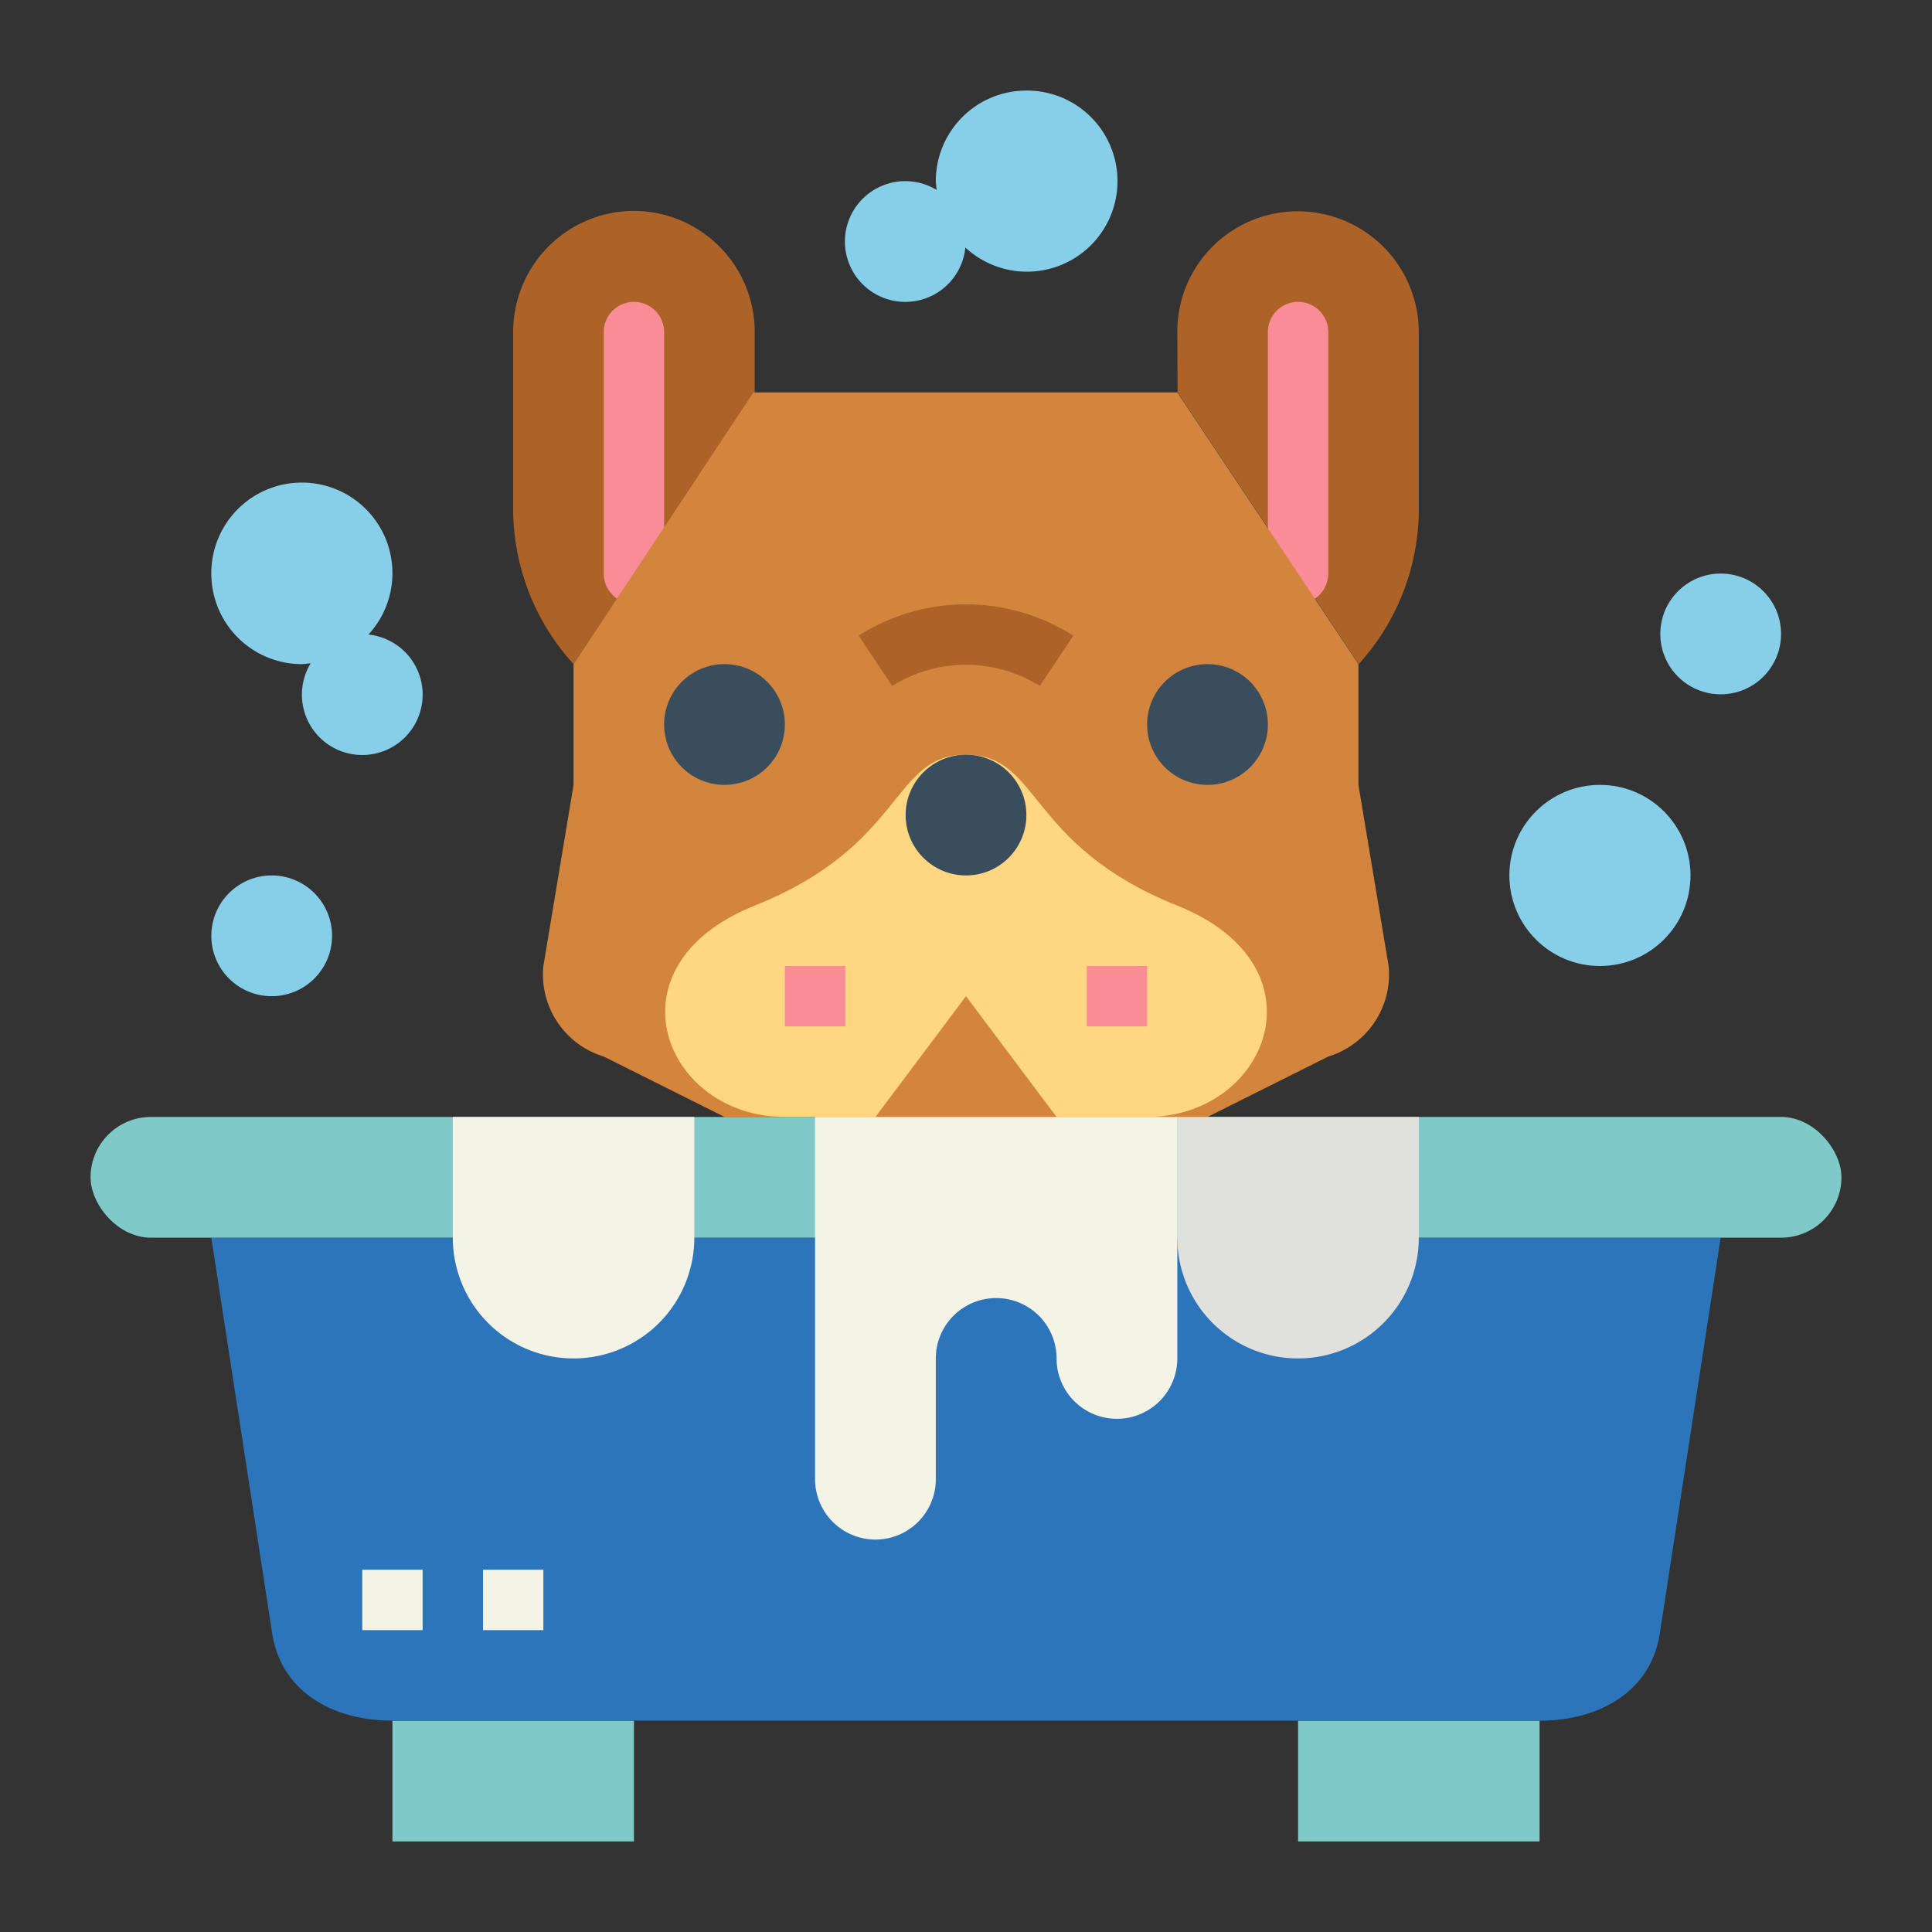 <svg xmlns="http://www.w3.org/2000/svg" height="512" viewBox="0 0 64 64" width="512"><rect x="0" y="0" width="64" height="64" fill="#333333" stroke="none"/><g id="flat"><path d="m25 13v-2a4.01 4.01 0 0 0 -4.015-4.014 4.009 4.009 0 0 0 -3.985 4.014v6a7.651 7.651 0 0 0 2 5z" fill="#ad6327"></path><path d="m21 20a1 1 0 0 1 -1-1v-8a1 1 0 0 1 2 0v8a1 1 0 0 1 -1 1z" fill="#f98c96"></path><path d="m39.009 13-.009-2a3.985 3.985 0 0 1 4-4h.005a4.01 4.01 0 0 1 3.995 4v6a7.666 7.666 0 0 1 -1.991 5z" fill="#ad6327"></path><path d="m43 20a1 1 0 0 1 -1-1v-8a1 1 0 0 1 2 0v8a1 1 0 0 1 -1 1z" fill="#f98c96"></path><path d="m45 22-6-9h-14.043l-5.957 9v4l-1 6a2.843 2.843 0 0 0 2 3l4 2h16l4-2a2.843 2.843 0 0 0 2-3l-1-6z" fill="#d3843d"></path><path d="m39 30c-5-2-4.525-5-7-5s-2 3-7 5-3 7 1 7h3l3-4 3 4h3c4 0 6-5 1-7z" fill="#ffd782"></path><path d="m40 26a2 2 0 1 1 2-2 2 2 0 0 1 -2 2z" fill="#394d5c"></path><path d="m24 26a2 2 0 1 1 2-2 2 2 0 0 1 -2 2z" fill="#394d5c"></path><circle cx="32" cy="27" fill="#394d5c" r="2"></circle><path d="m34.445 22.721a4.628 4.628 0 0 0 -4.89 0l-1.11-1.664a6.61 6.61 0 0 1 7.11 0z" fill="#ad6327"></path><path d="m26 32h2v2h-2z" fill="#f98c96"></path><path d="m36 32h2v2h-2z" fill="#f98c96"></path><path d="m13 57h8v4h-8z" fill="#7fcac9"></path><path d="m43 57h8v4h-8z" fill="#7fcac9"></path><path d="m51 57h-38c-2.017 0-3.75-1-4-3l-2-13h50l-2 13c-.25 2-1.983 3-4 3z" fill="#2d75bb"></path><rect fill="#7fcac9" height="4" rx="2" width="58" x="3" y="37"></rect><path d="m15 37h8a0 0 0 0 1 0 0v4a4 4 0 0 1 -4 4 4 4 0 0 1 -4-4v-4a0 0 0 0 1 0 0z" fill="#f4f4e6"></path><path d="m39 37h8a0 0 0 0 1 0 0v4a4 4 0 0 1 -4 4 4 4 0 0 1 -4-4v-4a0 0 0 0 1 0 0z" fill="#e0e0dc"></path><path d="m39 37v8a2 2 0 0 1 -4 0 2 2 0 0 0 -4 0v4a2 2 0 0 1 -4 0v-12z" fill="#f4f4e6"></path><g fill="#87cee9"><path d="m34 3a3 3 0 0 0 -3 3 2.822 2.822 0 0 0 .03.293 2 2 0 1 0 .949 1.907 3 3 0 1 0 2.021-5.2z"></path><path d="m7 19a3 3 0 0 0 3 3 2.822 2.822 0 0 0 .293-.03 2 2 0 1 0 1.911-.949 3 3 0 1 0 -5.204-2.021z"></path><circle cx="9" cy="31" r="2"></circle><circle cx="53" cy="29" r="3"></circle><circle cx="57" cy="21" r="2"></circle></g><path d="m12 52h2v2h-2z" fill="#f4f4e6"></path><path d="m16 52h2v2h-2z" fill="#f4f4e6"></path></g></svg>